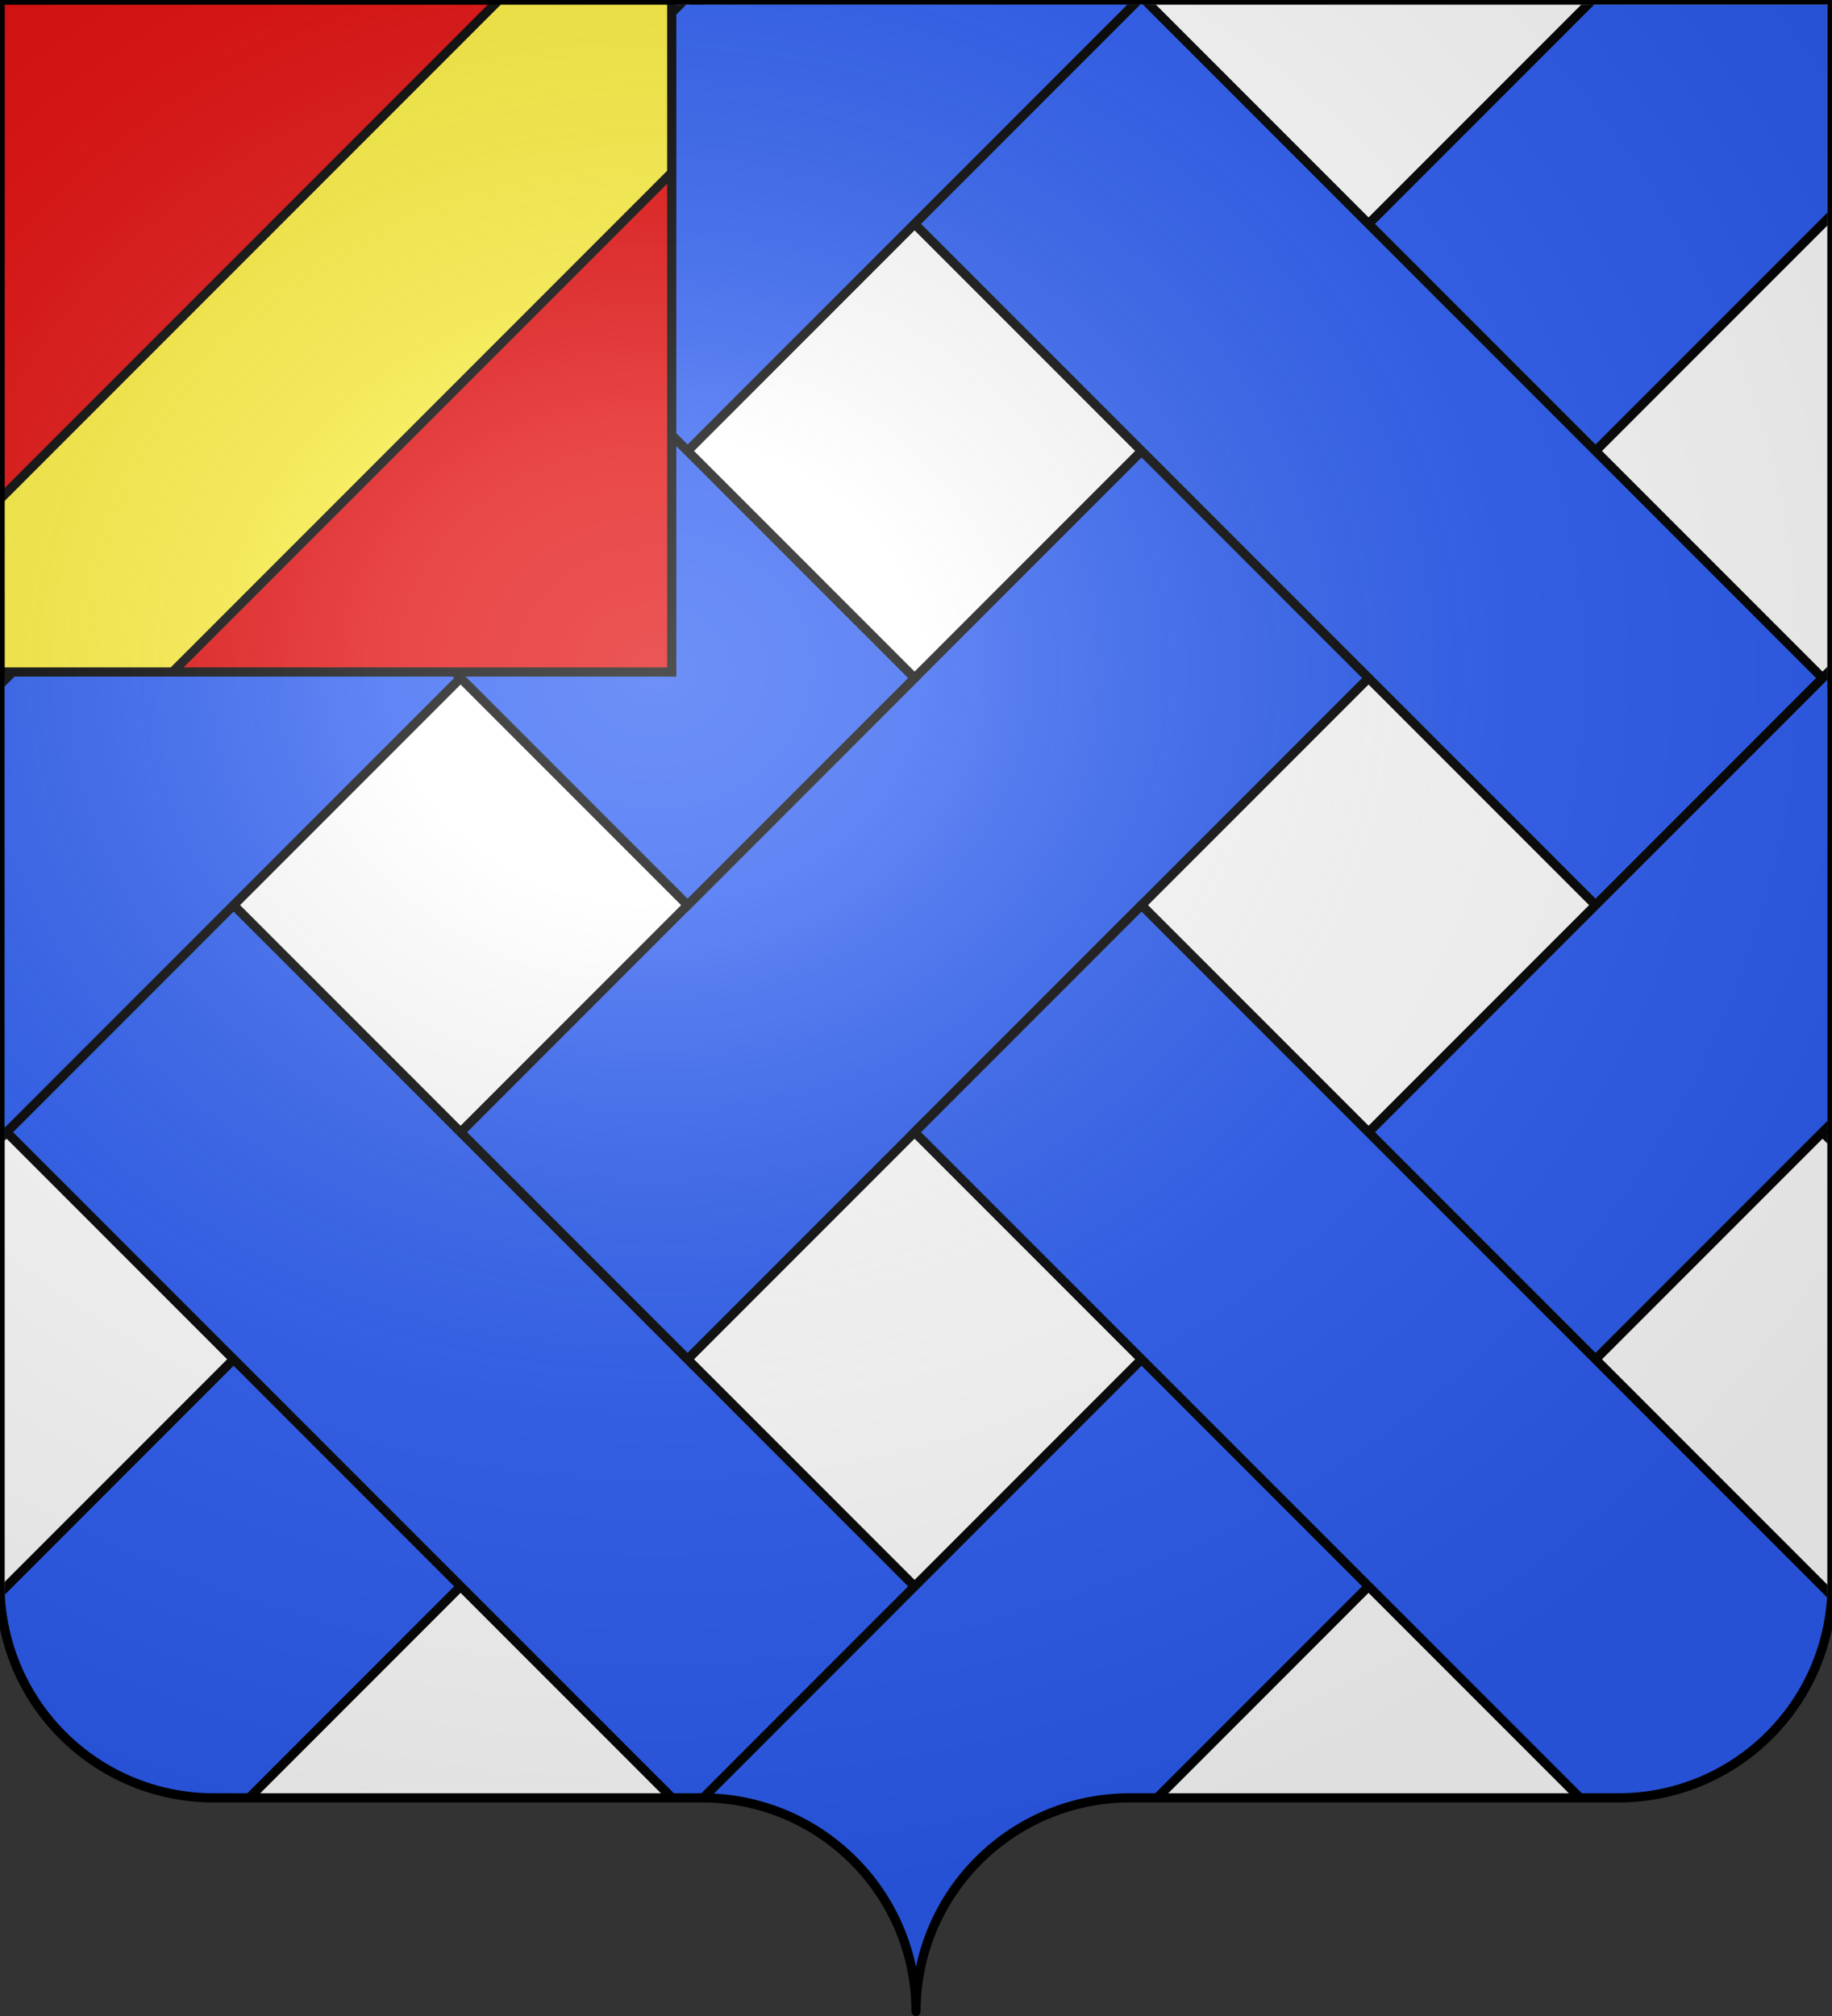 <?xml version="1.0" encoding="UTF-8" standalone="no"?>
<svg
   xmlns:dc="http://purl.org/dc/elements/1.1/"
   xmlns:cc="http://creativecommons.org/ns#"
   xmlns:rdf="http://www.w3.org/1999/02/22-rdf-syntax-ns#"
   xmlns:svg="http://www.w3.org/2000/svg"
   xmlns="http://www.w3.org/2000/svg"
   xmlns:xlink="http://www.w3.org/1999/xlink"
   xmlns:sodipodi="http://sodipodi.sourceforge.net/DTD/sodipodi-0.dtd"
   xmlns:inkscape="http://www.inkscape.org/namespaces/inkscape"
   height="660"
   width="600"
   version="1.0"
   id="svg2"
   sodipodi:version="0.32"
   inkscape:version="0.48.0 r9654"
   sodipodi:docname="Blason_ville_fr_Mesnard-la-Barotière_(Vendée).svg"
   inkscape:output_extension="org.inkscape.output.svg.inkscape"
   sodipodi:modified="true"
   style="display:inline">
  <rect width="100%" height="100%" fill="#333333" stroke="none"/>
  <title
     id="title3016">Blason Mesnard-la-Barotière (Vendée)</title>
  <sodipodi:namedview
     inkscape:window-height="742"
     inkscape:window-width="1280"
     inkscape:pageshadow="2"
     inkscape:pageopacity="0.0"
     guidetolerance="10.0"
     gridtolerance="10.0"
     objecttolerance="10.0"
     borderopacity="1.0"
     bordercolor="#666666"
     pagecolor="#ffffff"
     id="base"
     showgrid="true"
     height="660px"
     inkscape:zoom="0.55925718"
     inkscape:cx="29.697636"
     inkscape:cy="369.01256"
     inkscape:window-x="-3"
     inkscape:window-y="-3"
     inkscape:current-layer="layer5"
     inkscape:window-maximized="1"
     inkscape:snap-bbox="false"
     inkscape:snap-page="true"
     showguides="false">
    <inkscape:grid
       type="xygrid"
       id="grid3195"
       empspacing="5"
       visible="true"
       enabled="true"
       snapvisiblegridlinesonly="true" />
  </sodipodi:namedview>
  <defs
     id="defs6">
    <linearGradient
       id="linearGradient2893">
      <stop
         style="stop-color:white;stop-opacity:0.314;"
         offset="0"
         id="stop2895" />
      <stop
         id="stop2897"
         offset="0.19"
         style="stop-color:white;stop-opacity:0.251;" />
      <stop
         style="stop-color:#6b6b6b;stop-opacity:0.125;"
         offset="0.6"
         id="stop2901" />
      <stop
         style="stop-color:black;stop-opacity:0.125;"
         offset="1"
         id="stop2899" />
    </linearGradient>
    <radialGradient
       inkscape:collect="always"
       xlink:href="#linearGradient2893"
       id="radialGradient11919"
       gradientUnits="userSpaceOnUse"
       gradientTransform="matrix(1.551,0,0,1.35,-227.894,-51.264)"
       cx="285.186"
       cy="200.448"
       fx="285.186"
       fy="200.448"
       r="300" />
    <clipPath
       clipPathUnits="userSpaceOnUse"
       id="clipPath4945">
      <path
         inkscape:connector-curvature="0"
         sodipodi:nodetypes="cssccccssc"
         d="m 543.807,543.24 c -25.893,-25.893 -25.924,-67.891 -0.07,-93.745 25.854,-25.854 81.203,-81.203 107.057,-107.057 25.854,-25.854 25.823,-67.852 -0.07,-93.745 L 302.727,-99.305 -98.738,302.16 249.26,650.158 c 25.893,25.893 67.89,25.924 93.745,0.07 25.854,-25.854 81.203,-81.203 107.057,-107.057 25.854,-25.854 67.852,-25.823 93.745,0.07 z"
         style="fill:#ffffff;fill-opacity:1;fill-rule:nonzero;stroke:none;display:inline"
         id="path4947" />
    </clipPath>
    <clipPath
       clipPathUnits="userSpaceOnUse"
       id="clipPath5169">
      <rect
         style="fill:#e20909;fill-opacity:1;stroke:#000000;stroke-width:3;stroke-miterlimit:4;stroke-opacity:1;stroke-dasharray:none;display:inline"
         id="rect5171"
         width="220"
         height="220"
         x="0"
         y="0"
         transform="matrix(0.707,-0.707,0.707,0.707,0,0)" />
    </clipPath>
    <clipPath
       clipPathUnits="userSpaceOnUse"
       id="clipPath3827">
      <path
         id="path3829"
         style="fill:#ffffff;fill-opacity:1;fill-rule:nonzero;stroke:none;display:inline"
         d="m 300,658.499 c 0,-38.504 31.203,-69.754 69.65,-69.754 38.447,0 120.753,0 159.2,0 38.447,0 69.65,-31.25 69.65,-69.754 l 0,-517.492 -597,1.99e-5 -9.9e-6,517.492 c 0,38.504 31.203,69.754 69.65,69.754 38.447,0 120.753,0 159.2,0 38.447,0 69.65,31.25 69.65,69.754 z"
         sodipodi:nodetypes="cssccccssc"
         inkscape:connector-curvature="0" />
    </clipPath>
  </defs>
  <g
     inkscape:groupmode="layer"
     id="layer1"
     inkscape:label="Fond écu"
     style="display:inline"
     sodipodi:insensitive="true">
    <path
       id="path2014"
       style="fill:#ffffff;fill-opacity:1;fill-rule:nonzero;stroke:none"
       d="m 300,658.499 c 0,-38.504 31.203,-69.754 69.65,-69.754 38.447,0 120.753,0 159.2,0 38.447,0 69.65,-31.25 69.65,-69.754 l 0,-517.492 -597,1.99e-5 -9.9e-6,517.492 c 0,38.504 31.203,69.754 69.65,69.754 38.447,0 120.753,0 159.2,0 38.447,0 69.65,31.25 69.65,69.754 z"
       sodipodi:nodetypes="cssccccssc"
       inkscape:connector-curvature="0" />
  </g>
  <g
     inkscape:groupmode="layer"
     id="layer2"
     inkscape:label="Meubles"
     sodipodi:insensitive="true"
     style="display:inline" />
  <g
     inkscape:groupmode="layer"
     id="layer5"
     inkscape:label="Six pièces d'azur"
     style="display:inline"
     sodipodi:insensitive="true">
    <g
       id="layer3-3"
       style="display:inline">
      <g
         id="g5810">
        <rect
           id="rect4923"
           style="fill:none;stroke:none"
           y="3.375078e-14"
           x="0"
           height="660"
           width="600" />
      </g>
    </g>
    <g
       id="g3792"
       clip-path="url(#clipPath3827)">
      <rect
         transform="matrix(0.707,0.707,-0.707,0.707,0,0)"
         y="-485.964"
         x="368.821"
         height="956.87"
         width="105.151"
         id="rect4040-9"
         style="fill:#2b5df2;fill-opacity:1;stroke:#000000;stroke-width:3;stroke-miterlimit:4;stroke-opacity:1;stroke-dasharray:none;display:inline" />
      <rect
         transform="matrix(-0.707,0.707,-0.707,-0.707,0,0)"
         y="-820.969"
         x="-265.147"
         height="799.144"
         width="105.151"
         id="rect4040-9-1"
         style="fill:#2b5df2;fill-opacity:1;stroke:#000000;stroke-width:3;stroke-miterlimit:4;stroke-opacity:1;stroke-dasharray:none;display:inline" />
      <rect
         transform="matrix(-0.707,0.707,-0.707,-0.707,0,0)"
         y="-820.969"
         x="155.455"
         height="799.144"
         width="105.151"
         id="rect4040-9-1-4"
         style="fill:#2b5df2;fill-opacity:1;stroke:#000000;stroke-width:3;stroke-miterlimit:4;stroke-opacity:1;stroke-dasharray:none;display:inline" />
      <rect
         transform="matrix(0.707,0.707,-0.707,0.707,0,0)"
         y="-401.843"
         x="579.122"
         height="788.629"
         width="105.151"
         id="rect4040-9-3"
         style="fill:#2b5df2;fill-opacity:1;stroke:#000000;stroke-width:3;stroke-miterlimit:4;stroke-opacity:1;stroke-dasharray:none;display:inline" />
      <rect
         transform="matrix(0.707,0.707,-0.707,0.707,0,0)"
         y="-401.843"
         x="158.52"
         height="788.629"
         width="105.151"
         id="rect4040"
         style="fill:#2b5df2;fill-opacity:1;stroke:#000000;stroke-width:3;stroke-miterlimit:4;stroke-opacity:1;stroke-dasharray:none" />
      <rect
         transform="matrix(-0.707,0.707,-0.707,-0.707,0,0)"
         y="-368.821"
         x="-54.846"
         height="431.117"
         width="105.151"
         id="rect4040-9-1-9"
         style="fill:#2b5df2;fill-opacity:1;stroke:#000000;stroke-width:3;stroke-miterlimit:4;stroke-opacity:1;stroke-dasharray:none;display:inline" />
      <rect
         transform="matrix(-0.707,0.707,-0.707,-0.707,0,0)"
         y="-905.089"
         x="-54.846"
         height="431.117"
         width="105.151"
         id="rect4040-9-1-9-3"
         style="fill:#2b5df2;fill-opacity:1;stroke:#000000;stroke-width:3;stroke-miterlimit:4;stroke-opacity:1;stroke-dasharray:none;display:inline" />
    </g>
  </g>
  <g
     inkscape:groupmode="layer"
     id="layer6"
     inkscape:label="Franc-canton de gueules chargé d'une barre d'or"
     style="display:inline"
     sodipodi:insensitive="true">
    <g
       id="g3804">
      <rect
         y="0"
         x="0"
         height="220"
         width="220"
         id="rect4949"
         style="fill:#e20909;fill-opacity:1;stroke:none;display:inline" />
      <rect
         clip-path="url(#clipPath5169)"
         transform="matrix(0.707,0.707,-0.707,0.707,0,0)"
         y="-160"
         x="115.563"
         height="320"
         width="80"
         id="rect5149"
         style="fill:#fcef3c;fill-opacity:1;stroke:#000000;stroke-width:3;stroke-miterlimit:4;stroke-opacity:1;stroke-dasharray:none" />
      <rect
         y="0"
         x="0"
         height="220"
         width="220"
         id="rect5179"
         style="fill:none;stroke:#000000;stroke-width:3;stroke-miterlimit:4;stroke-opacity:1;stroke-dasharray:none" />
    </g>
  </g>
  <g
     inkscape:groupmode="layer"
     id="layer3"
     inkscape:label="Reflet final"
     sodipodi:insensitive="true"
     style="display:inline">
    <path
       id="path2875"
       style="fill:url(#radialGradient11919);fill-opacity:1;fill-rule:evenodd;stroke:none"
       d="m 1.5,1.5 0,517.491 c 0,38.504 31.203,69.755 69.65,69.755 38.447,0 120.753,0 159.2,0 38.447,-10e-5 69.65,31.25 69.65,69.754 0,-38.504 31.203,-69.754 69.65,-69.754 38.447,-10e-5 120.753,0 159.2,0 38.447,0 69.65,-31.25 69.65,-69.755 l 0,-517.491 -597,0 z"
       inkscape:connector-curvature="0" />
  </g>
  <g
     inkscape:groupmode="layer"
     id="layer4"
     inkscape:label="Contour final"
     style="display:inline"
     sodipodi:insensitive="true">
    <path
       id="path1572"
       style="fill:none;stroke:#000000;stroke-width:3.011;stroke-linecap:round;stroke-linejoin:round;stroke-miterlimit:4;stroke-opacity:1;stroke-dasharray:none;stroke-dashoffset:0"
       d="m 300,658.5 c 0,-38.592 31.36,-69.913 70,-69.913 38.64,0 121.36,0 160,0 38.64,0 70,-31.321 70,-69.913 L 600,0 2.4872543e-8,1.9945424e-5 -9.9248745e-6,518.674 c 0,38.592 31.36,69.913 70,69.913 38.64,0 121.36,0 160,0 38.64,0 70,31.321 70,69.913 z"
       sodipodi:nodetypes="cssccccssc"
       inkscape:connector-curvature="0" />
  </g>
</svg>
